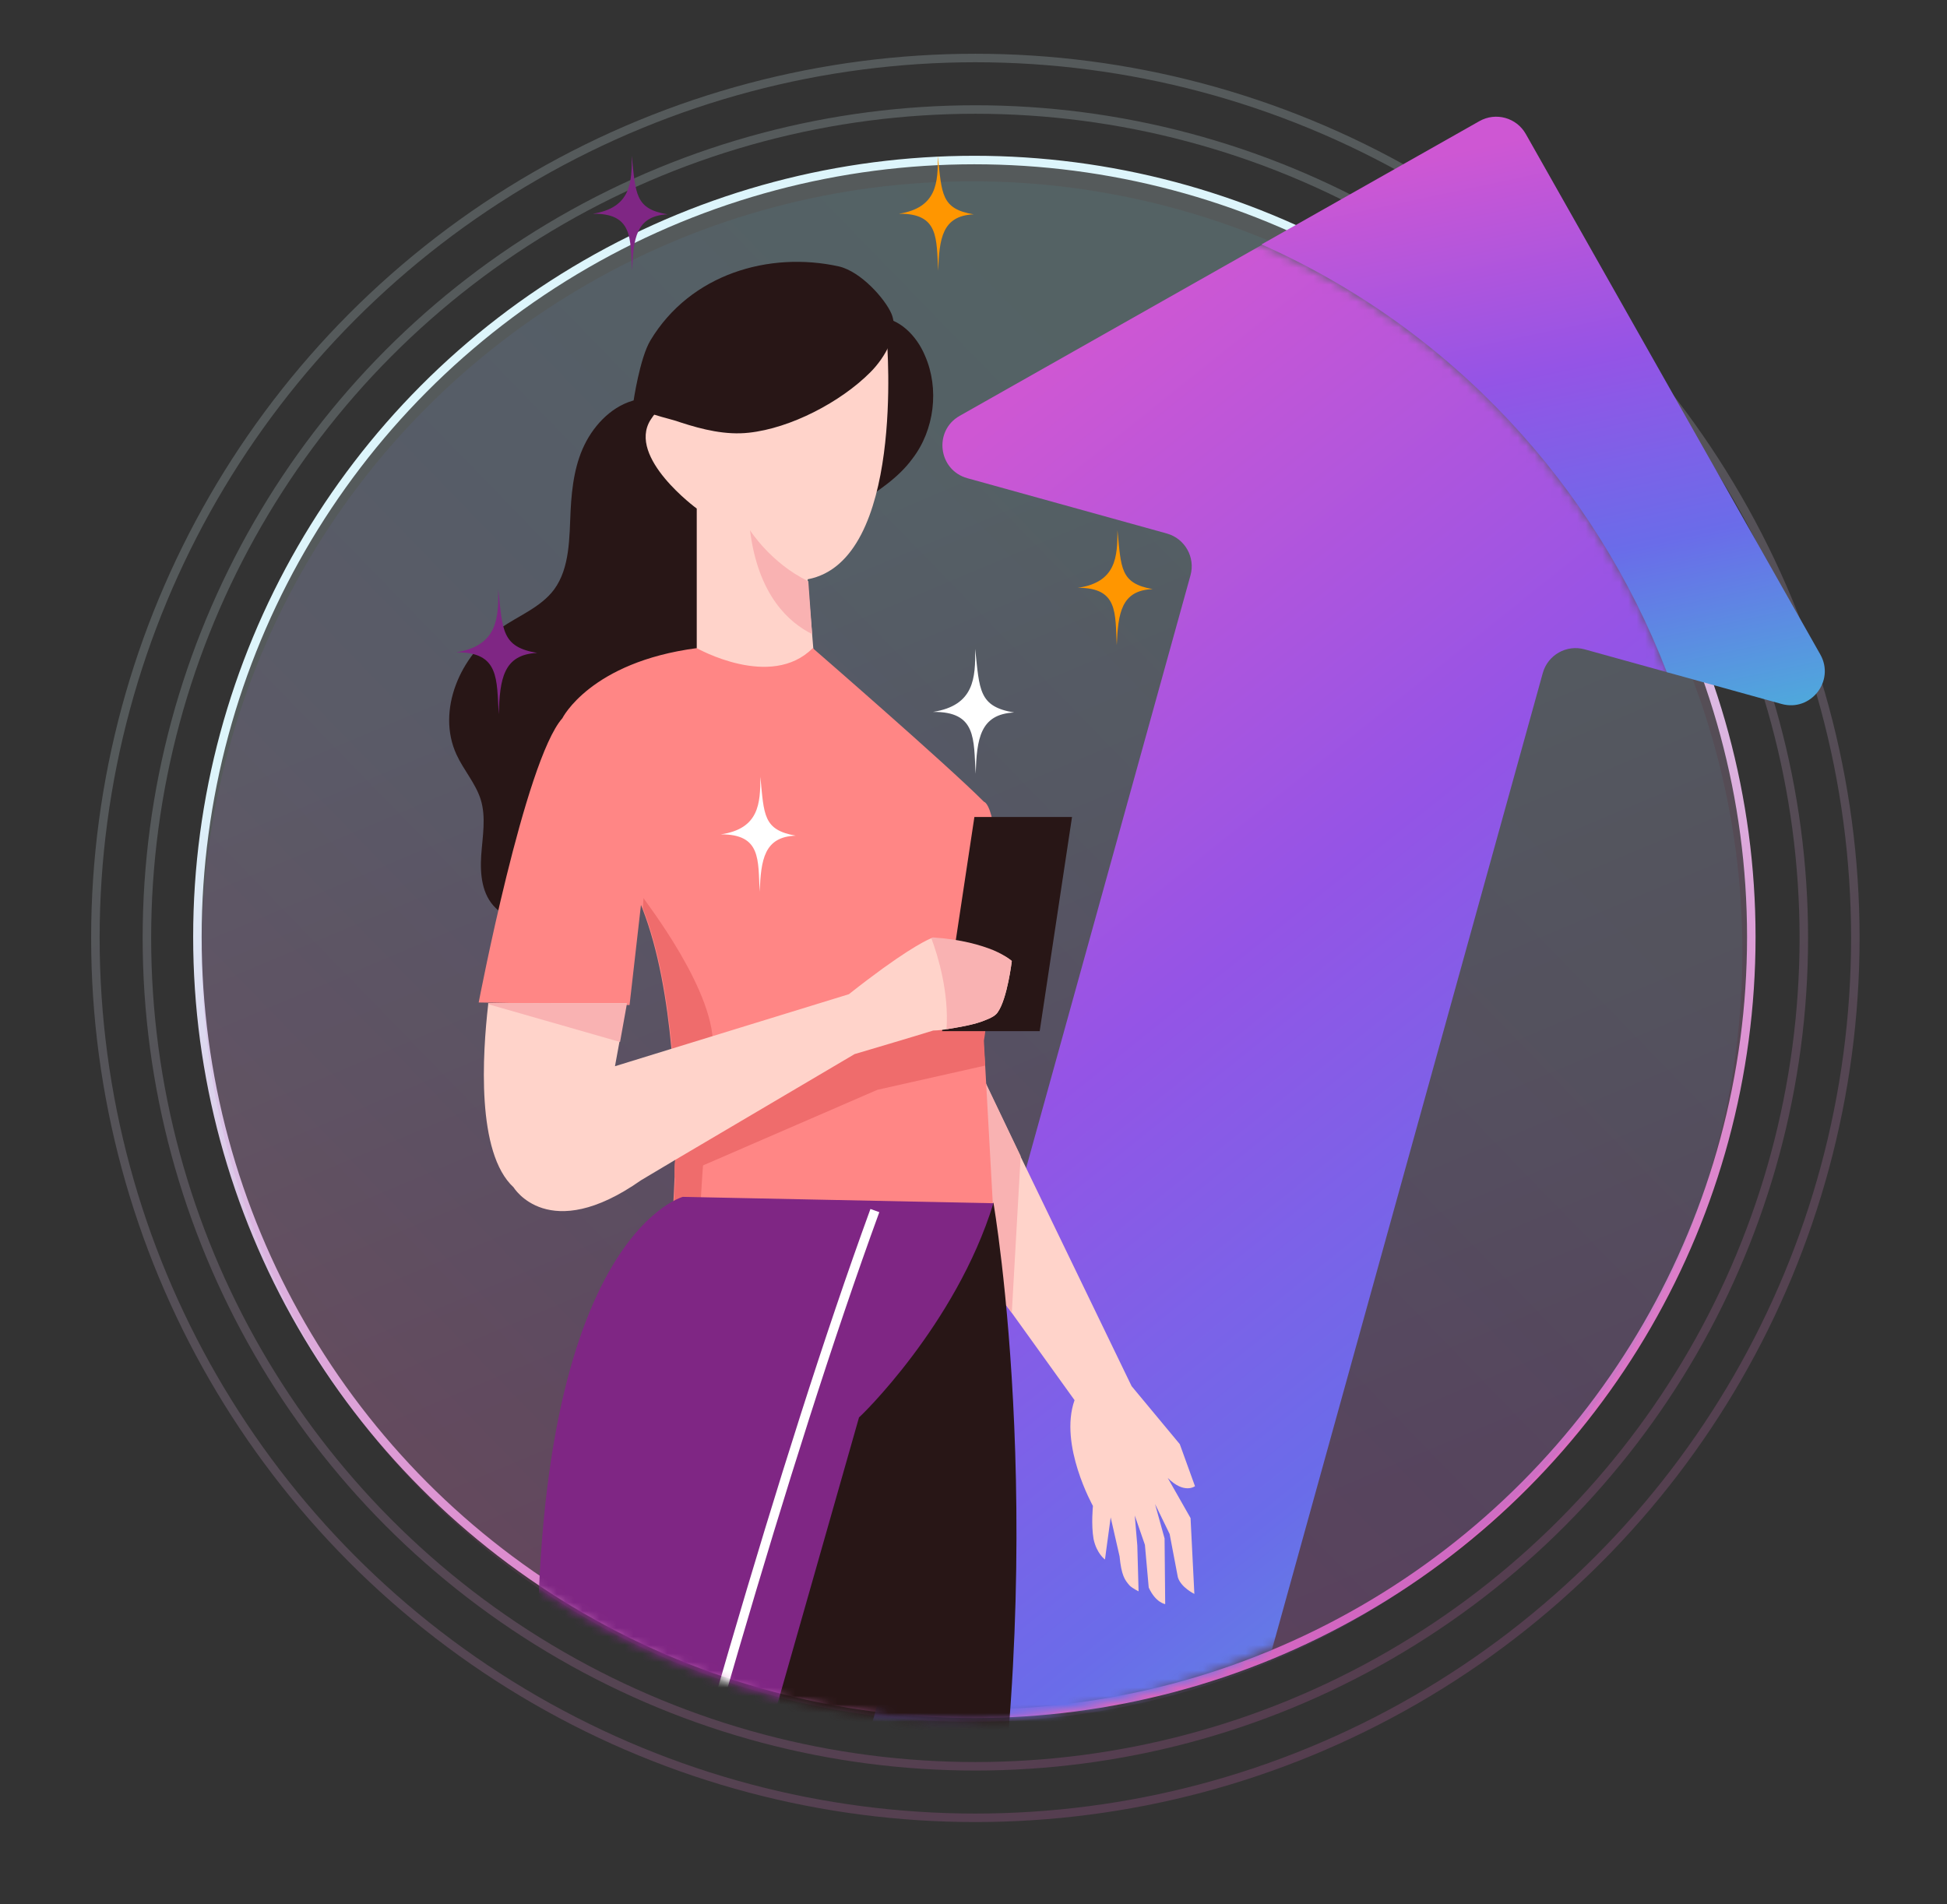 <svg width="229" height="224" viewBox="0 0 229 224" fill="none" xmlns="http://www.w3.org/2000/svg">
<rect x="0" y="0" width="229" height="224" fill="#333333" stroke="none"/>
<circle opacity="0.2" cx="114.719" cy="110.323" r="97.441" stroke="url(#paint0_linear_1359_11694)"/>
<circle opacity="0.2" cx="114.719" cy="110.323" r="103.5" stroke="url(#paint1_linear_1359_11694)"/>
<circle cx="114.601" cy="110.206" r="91.382" fill="url(#paint2_linear_1359_11694)" fill-opacity="0.2" stroke="url(#paint3_linear_1359_11694)"/>
<circle opacity="0.1" cx="114.327" cy="111.931" r="90.608" fill="url(#paint4_linear_1359_11694)"/>
<mask id="mask0_1359_11694" style="mask-type:alpha" maskUnits="userSpaceOnUse" x="20" y="20" width="183" height="183">
<circle cx="111.525" cy="111.524" r="90.608" transform="rotate(15.498 111.525 111.524)" fill="url(#paint5_linear_1359_11694)"/>
</mask>
<g mask="url(#mask0_1359_11694)">
<path fill-rule="evenodd" clip-rule="evenodd" d="M179.55 15.784C178.462 13.861 176.022 13.184 174.099 14.272L112.876 48.913C109.775 50.668 110.343 55.296 113.777 56.249L137.235 62.753C139.364 63.344 140.611 65.548 140.021 67.677L100.58 209.913C99.989 212.042 101.237 214.246 103.365 214.836L137.093 224.189C139.222 224.779 141.426 223.532 142.016 221.403L181.457 79.167C182.048 77.038 184.252 75.791 186.381 76.381L209.64 82.831C213.074 83.783 215.945 80.108 214.19 77.007L179.55 15.784Z" fill="url(#paint6_linear_1359_11694)"/>
</g>
<mask id="mask1_1359_11694" style="mask-type:alpha" maskUnits="userSpaceOnUse" x="23" y="21" width="182" height="182">
<circle cx="114.327" cy="111.931" r="90.608" fill="#F2F0FB"/>
</mask>
<g mask="url(#mask1_1359_11694)">
<path d="M100.813 59.371C103.198 57.797 105.659 56.222 107.299 53.973C109.909 50.6 110.505 45.727 108.79 41.829C107.821 39.505 105.733 37.331 103.198 37.331C101.633 37.331 100.142 38.156 98.799 39.055C92.835 42.803 86.498 47.077 79.415 46.927C78.073 46.927 76.731 46.702 75.388 46.927C72.63 47.301 70.319 49.4 68.977 51.874C67.635 54.348 67.262 57.197 67.113 60.045C66.964 63.269 67.038 66.792 65.174 69.341C63.608 71.44 60.999 72.415 58.837 73.914C54.14 77.062 51.306 83.585 53.692 88.757C54.513 90.556 55.929 92.13 56.526 94.005C57.197 96.104 56.749 98.428 56.6 100.602C56.451 102.851 56.675 105.249 58.315 106.824C60.328 108.698 63.534 108.323 66.143 107.423C72.332 105.324 77.849 101.126 81.428 95.654C85.006 90.181 86.721 83.435 86.199 76.913L100.813 59.371Z" fill="#281616"/>
<path d="M94.997 68.141V68.366L95.519 74.588L96.115 81.785L81.949 80.66V59.82C81.949 59.82 73.748 53.823 76.507 49.4C79.265 45.052 87.988 41.154 87.988 41.154L104.316 40.029C104.316 40.179 106.479 65.967 94.997 68.141Z" fill="#FFD3CA"/>
<path d="M74.494 47.301C75.762 48.801 78.222 49.026 80.086 49.7C82.621 50.525 85.379 51.2 88.064 50.9C92.984 50.375 98.874 47.301 102.379 43.778C104.093 42.054 105.808 39.13 104.839 36.881C104.093 35.157 101.26 31.934 98.651 31.334C90.449 29.535 81.204 32.233 76.507 40.03C75.24 42.129 74.494 47.301 74.494 47.301Z" fill="#281616"/>
<path d="M140.029 178.565L140.477 187.486C140.477 187.486 138.911 186.737 138.538 185.537L137.569 180.439L135.854 176.916L136.973 180.964L137.047 188.686C137.047 188.686 135.929 188.536 135.109 186.737L134.661 181.714L133.468 178.265L133.767 181.789L133.916 187.186C133.916 187.186 133.17 186.811 132.872 186.512C132.275 185.837 131.903 185.312 131.679 183.063L130.635 178.49L130.113 182.314L129.964 183.438C129.964 183.438 128.995 182.763 128.622 181.039C128.324 179.315 128.548 177.141 128.548 177.141C128.548 177.141 124.522 169.944 126.385 164.697L119.004 154.427L117.289 152.103L111.176 143.782L114.158 131.412L115.426 126.39L120.048 136.06L133.096 163.048L138.762 169.869L140.551 174.817C140.551 174.817 139.284 175.792 137.345 173.843L140.029 178.565Z" fill="#FFD3CA"/>
<path d="M120.048 135.985L119.004 154.426L117.29 152.102L114.158 131.412L115.426 126.314L120.048 135.985Z" fill="#F9B2B2"/>
<path d="M115.873 125.34L116.768 141.533H79.191C79.191 141.533 79.265 140.408 79.34 138.534C79.34 137.935 79.34 137.185 79.415 136.435C79.489 133.587 79.489 129.838 79.191 125.715C79.116 124.966 79.042 124.141 78.967 123.316C78.445 117.769 77.476 111.772 75.537 106.824C75.463 106.674 75.463 106.599 75.388 106.449L74.046 118.219L56.302 117.919C56.302 117.919 61.744 89.432 66.143 84.484C66.143 84.484 69.424 77.888 81.95 76.238C81.95 76.238 90.673 81.186 95.593 76.238C95.593 76.238 111.4 89.957 115.724 94.305C115.724 94.305 118.11 94.68 116.768 111.697C116.693 112.971 116.544 114.321 116.395 115.82C116.246 117.094 116.097 118.519 115.948 119.943C115.873 120.693 115.798 121.517 115.649 122.342L115.873 125.34Z" fill="#FF8685"/>
<path d="M116.022 120.018C115.947 120.768 115.873 121.593 115.723 122.417L115.873 125.341L103.198 128.19L79.34 138.535C79.34 137.935 79.34 137.185 79.414 136.436C79.489 133.587 79.489 129.839 79.19 125.716L116.469 115.82C116.32 117.17 116.171 118.594 116.022 120.018Z" fill="#EF6C6C"/>
<path d="M83.814 123.692C83.217 129.314 82.546 138.685 82.397 141.533H79.266C79.266 141.533 79.34 140.409 79.415 138.535C79.415 137.935 79.415 137.185 79.489 136.436C79.564 133.587 79.564 129.839 79.266 125.716C79.191 124.966 79.117 124.141 79.042 123.317C78.52 117.769 77.551 111.772 75.612 106.824L75.687 105.625C75.612 105.7 84.559 116.945 83.814 123.692Z" fill="#EF6C6C"/>
<path d="M122.285 121.292H110.803L114.605 96.103H126.087L122.285 121.292Z" fill="#281616"/>
<path d="M119.005 113.046C119.005 113.046 118.483 117.469 117.364 119.044C117.141 119.418 116.619 119.718 116.022 119.943C114.68 120.543 112.667 120.843 111.325 121.068C110.431 121.218 109.76 121.218 109.76 121.218C108.119 121.742 100.514 123.991 100.514 123.991L79.415 136.435L75.389 138.834C64.503 146.481 60.403 139.659 60.403 139.659C56.004 135.611 56.749 123.991 57.42 118.144C57.42 118.069 57.42 118.069 57.42 117.994H73.674L72.854 122.567L72.332 125.416L78.893 123.392L99.843 116.945C106.106 111.997 108.716 110.722 109.387 110.423C109.536 110.348 109.61 110.348 109.61 110.348C112.966 110.573 115.202 111.247 116.693 111.847C118.408 112.447 119.005 113.046 119.005 113.046Z" fill="#FFD3CA"/>
<path d="M108.641 314.178H94.475V238.013L90.673 185.912L96.414 168.071L116.842 141.458C116.842 141.458 123.925 182.014 115.202 230.217L108.641 314.178Z" fill="#281616"/>
<path d="M116.842 141.533L80.309 140.783C80.309 140.783 61.222 145.881 63.384 204.578C63.384 204.578 60.104 233.59 57.42 243.485C54.661 253.381 45.416 314.177 45.416 314.177H59.06L101.036 166.721C101.036 166.796 112.443 155.851 116.842 141.533Z" fill="#7F2684"/>
<path d="M55.332 314.328L54.214 314.103C54.512 312.978 80.831 201.28 102.378 142.208L103.422 142.583C81.875 201.58 55.556 313.203 55.332 314.328Z" fill="white"/>
<path d="M95.519 74.588C92.835 73.239 89.182 70.091 88.213 62.369C88.213 62.369 90.673 66.267 95.072 68.366L95.519 74.588Z" fill="#F9B2B2"/>
<path d="M119.004 113.045C119.004 113.045 118.482 117.393 117.364 119.042C117.14 119.417 116.618 119.717 116.022 119.942C114.68 120.542 112.667 120.842 111.325 121.066C111.623 116.793 110.355 112.52 109.535 110.346C109.684 110.271 109.759 110.271 109.759 110.271C113.114 110.496 115.351 111.171 116.842 111.771C118.407 112.445 119.004 113.045 119.004 113.045Z" fill="#F9B2B2"/>
<path d="M73.749 117.993L72.928 122.566L57.495 118.143C57.495 118.068 57.495 118.068 57.495 117.993H73.749Z" fill="#F9B2B2"/>
</g>
<path d="M110.301 18.323C110.33 21.439 110.224 24.439 105.719 25.144C110.475 25.076 110.118 28.076 110.349 31.839C110.475 28.086 110.803 25.385 114.517 25.211C110.677 24.575 110.783 22.799 110.301 18.323Z" fill="#FF9600"/>
<path d="M74.301 18.323C74.33 21.439 74.224 24.439 69.719 25.144C74.475 25.076 74.118 28.076 74.349 31.839C74.475 28.086 74.803 25.385 78.517 25.211C74.677 24.575 74.784 22.799 74.301 18.323Z" fill="#7F2684"/>
<path d="M131.432 62.368C131.43 65.484 131.295 68.483 126.783 69.143C131.54 69.122 131.154 72.119 131.349 75.883C131.511 72.132 131.865 69.434 135.581 69.296C131.747 68.622 131.871 66.848 131.432 62.368Z" fill="#FF9600"/>
<path d="M89.432 91.368C89.43 94.484 89.295 97.483 84.784 98.143C89.54 98.122 89.154 101.119 89.349 104.883C89.511 101.132 89.865 98.434 93.581 98.296C89.747 97.622 89.871 95.848 89.432 91.368Z" fill="white"/>
<path d="M58.603 69.323C58.642 72.709 58.516 75.97 53.625 76.732C58.796 76.665 58.4 79.925 58.661 84.006C58.796 79.925 59.162 76.993 63.185 76.8C59.018 76.105 59.124 74.176 58.603 69.323Z" fill="#7F2684"/>
<path d="M114.697 76.333C114.735 79.719 114.61 82.989 109.719 83.742C114.89 83.674 114.504 86.935 114.755 91.016C114.89 86.935 115.256 84.002 119.279 83.809C115.111 83.115 115.218 81.185 114.697 76.323V76.333Z" fill="white"/>
<path fill-rule="evenodd" clip-rule="evenodd" d="M174.007 14.247C175.93 13.16 178.37 13.836 179.458 15.759L214.098 76.982C215.853 80.083 212.982 83.758 209.548 82.806L196.041 79.061C187.618 57.143 170.798 38.728 148.374 28.751L174.007 14.247Z" fill="url(#paint7_linear_1359_11694)"/>
<defs>
<linearGradient id="paint0_linear_1359_11694" x1="57.2" y1="-6.653" x2="188.394" y2="304.852" gradientUnits="userSpaceOnUse">
<stop offset="0.22" stop-color="#DDF5FB"/>
<stop offset="1" stop-color="#DA0095"/>
</linearGradient>
<linearGradient id="paint1_linear_1359_11694" x1="53.605" y1="-13.963" x2="192.999" y2="317.01" gradientUnits="userSpaceOnUse">
<stop offset="0.22" stop-color="#DDF5FB"/>
<stop offset="1" stop-color="#DA0095"/>
</linearGradient>
<linearGradient id="paint2_linear_1359_11694" x1="60.678" y1="0.541" x2="183.672" y2="292.576" gradientUnits="userSpaceOnUse">
<stop offset="0.22" stop-color="#DDF5FB"/>
<stop offset="1" stop-color="#DA0095"/>
</linearGradient>
<linearGradient id="paint3_linear_1359_11694" x1="60.678" y1="0.541" x2="183.672" y2="292.576" gradientUnits="userSpaceOnUse">
<stop offset="0.22" stop-color="#DDF5FB"/>
<stop offset="1" stop-color="#DA0095"/>
</linearGradient>
<linearGradient id="paint4_linear_1359_11694" x1="39.739" y1="184.461" x2="156.107" y2="71.315" gradientUnits="userSpaceOnUse">
<stop offset="0.01" stop-color="#FF55AA"/>
<stop offset="0.25" stop-color="#B850C9"/>
<stop offset="0.62" stop-color="#6572D6"/>
<stop offset="1" stop-color="#4EAEB8"/>
</linearGradient>
<linearGradient id="paint5_linear_1359_11694" x1="36.937" y1="184.054" x2="153.305" y2="70.908" gradientUnits="userSpaceOnUse">
<stop offset="0.01" stop-color="#FF55AA"/>
<stop offset="0.25" stop-color="#B850C9"/>
<stop offset="0.62" stop-color="#6572D6"/>
<stop offset="1" stop-color="#4EAEB8"/>
</linearGradient>
<linearGradient id="paint6_linear_1359_11694" x1="126.226" y1="41.293" x2="245.857" y2="190.654" gradientUnits="userSpaceOnUse">
<stop stop-color="#CE57D3"/>
<stop offset="0.35" stop-color="#9454E6"/>
<stop offset="0.635" stop-color="#6A6CE9"/>
<stop offset="1" stop-color="#47BAD8"/>
</linearGradient>
<linearGradient id="paint7_linear_1359_11694" x1="159.691" y1="20.297" x2="176.041" y2="97.08" gradientUnits="userSpaceOnUse">
<stop stop-color="#CE57D3"/>
<stop offset="0.35" stop-color="#9454E6"/>
<stop offset="0.635" stop-color="#6A6CE9"/>
<stop offset="1" stop-color="#47BAD8"/>
</linearGradient>
</defs>
</svg>
